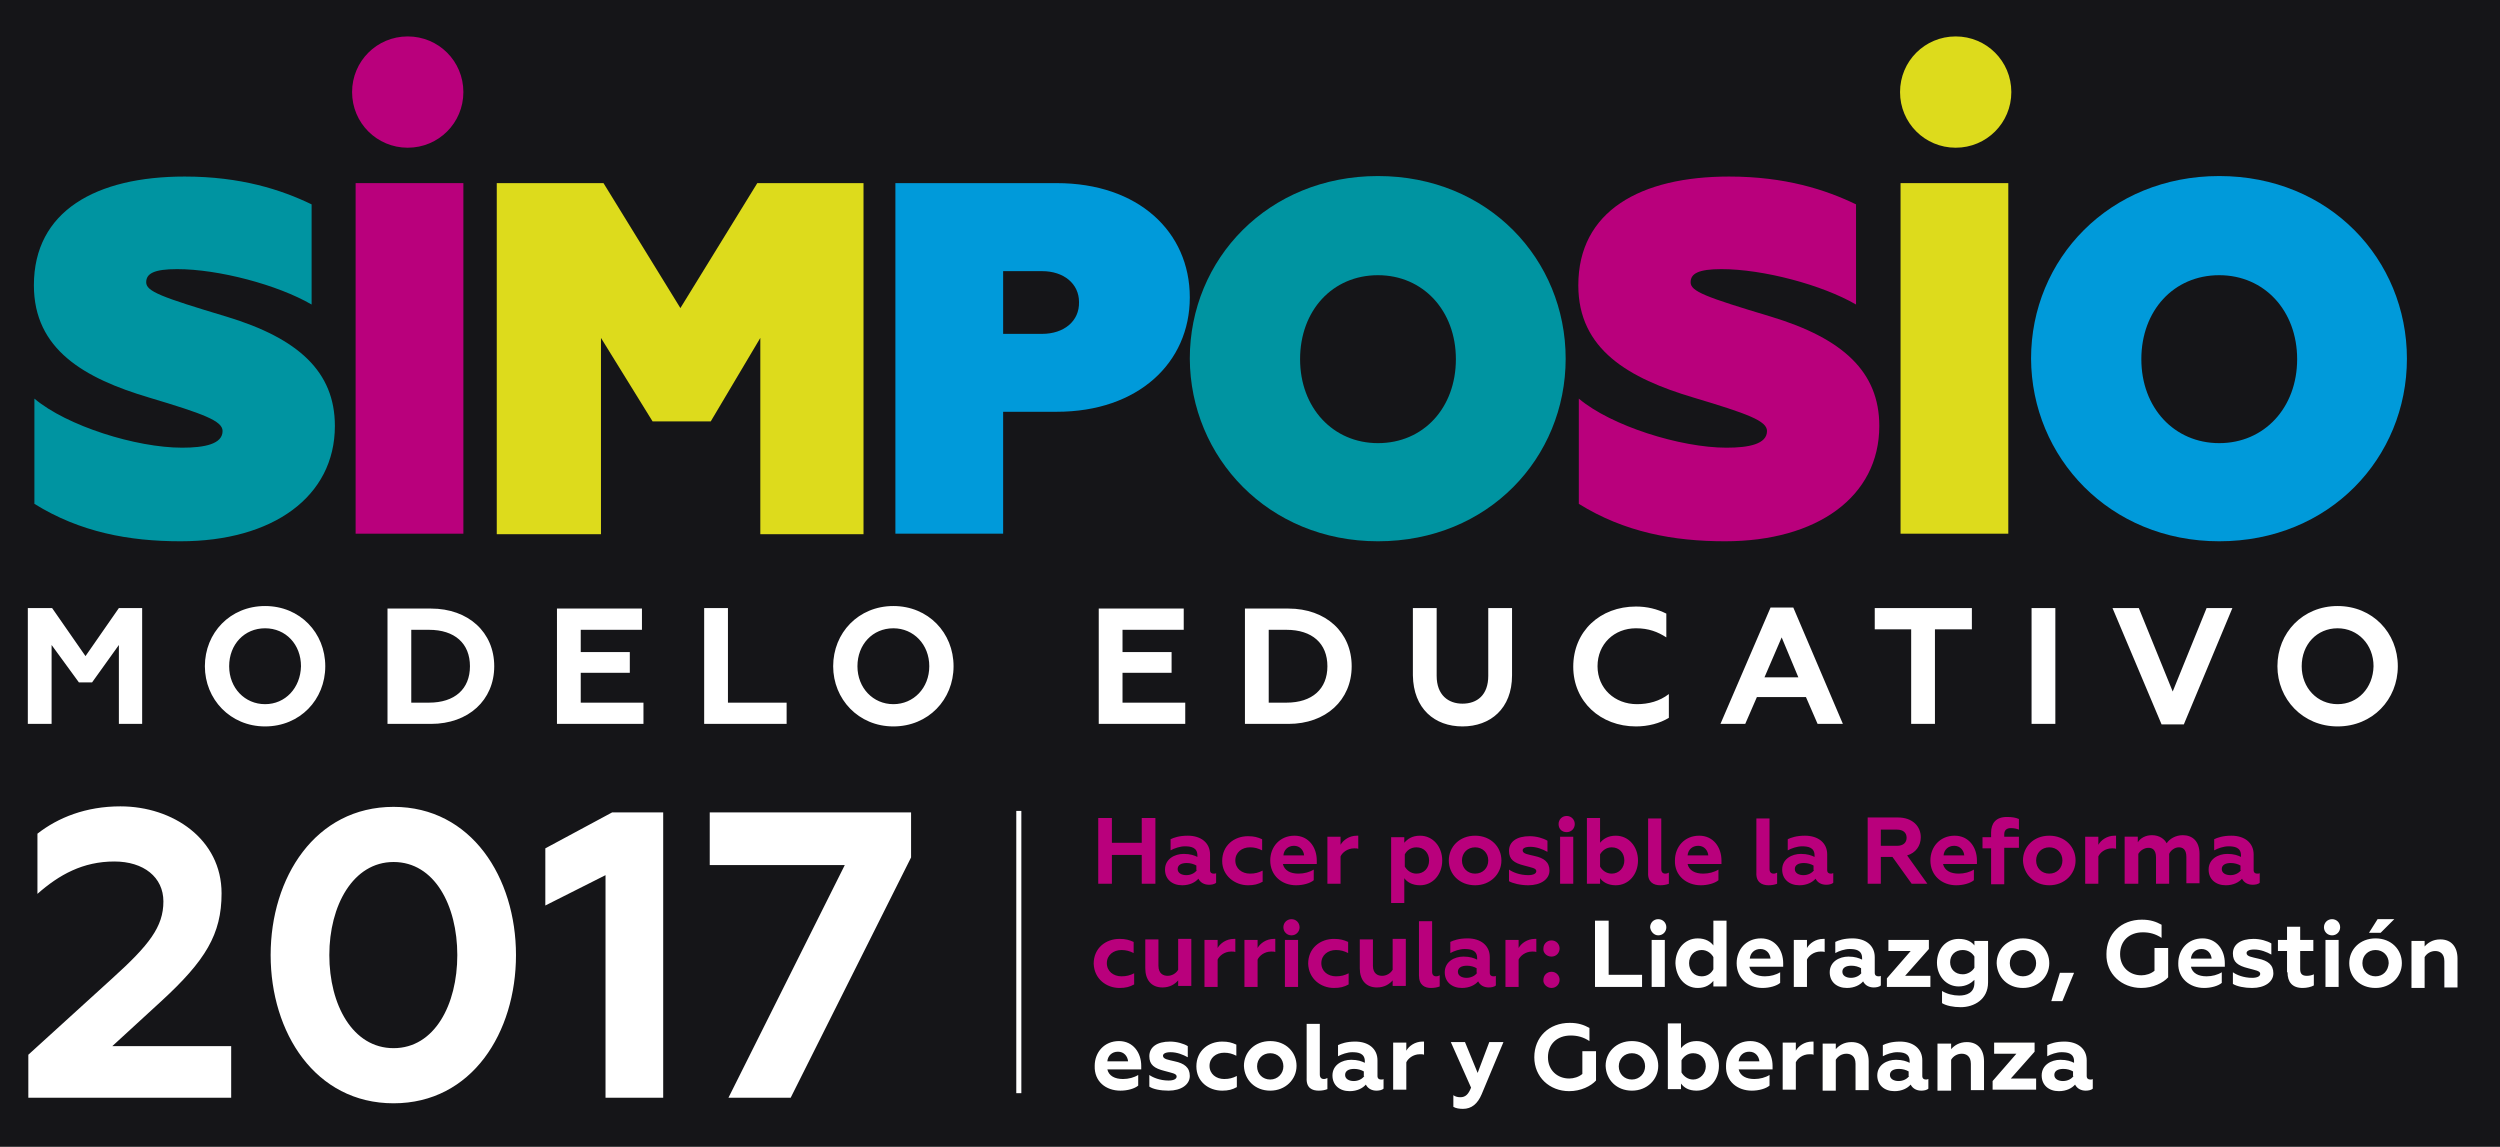 <?xml version="1.0" encoding="utf-8"?>
<!-- Generator: Adobe Illustrator 18.0.0, SVG Export Plug-In . SVG Version: 6.00 Build 0)  -->
<!DOCTYPE svg PUBLIC "-//W3C//DTD SVG 1.1//EN" "http://www.w3.org/Graphics/SVG/1.1/DTD/svg11.dtd">
<svg version="1.1" xmlns="http://www.w3.org/2000/svg" xmlns:xlink="http://www.w3.org/1999/xlink" x="0px" y="0px"
	 viewBox="0 0 494.2 226.7" enable-background="new 0 0 494.2 226.7" xml:space="preserve">
<g id="Capa_1">
	<rect x="-8" y="-17.8" fill="#151518" width="511" height="274.7"/>
	<g>
		<g>
			<path fill="#0094A1" d="M35.7,107c18.2,0,30.5-8.8,30.5-22.8c0-10.7-7.2-17.3-21.4-21.6c-13-3.9-15.9-5-15.9-6.8
				c0-1.7,1.5-2.6,6.1-2.6c8.2,0,19.9,3.1,26.6,7V40.4c-6-2.9-14-5.5-25.1-5.5c-17.5,0-29.8,6.8-29.8,21.5c0,12.7,10,18.4,22.8,22.2
				c10.7,3.2,14.5,4.6,14.5,6.6c0,2.6-3.6,3.3-8,3.3c-9.1,0-22.8-4.3-29.2-9.7v20.8C15.8,105.2,25.5,107,35.7,107"/>
			<rect x="70.3" y="36.2" fill="#B9007C" width="21.3" height="69.3"/>
			<polygon fill="#DDDB1C" points="98.2,105.6 118.8,105.6 118.8,66.8 129,83.3 140.5,83.3 150.3,66.8 150.3,105.6 170.7,105.6 
				170.7,36.2 149.7,36.2 134.5,60.9 119.3,36.2 98.2,36.2 			"/>
			<path fill="#009ADA" d="M206,66h-7.7V53.6h7.7c4.3,0,7.3,2.5,7.3,6.1C213.4,63.5,210.3,66,206,66 M208.9,36.2H177v69.3h21.3V81.4
				h10.6c16.1,0,26.3-9.7,26.3-22.6C235.2,45.8,225,36.2,208.9,36.2"/>
			<path fill="#0094A1" d="M272.4,107c21.8,0,37.1-16.5,37.1-36.1c0-19.6-15.3-36.1-37.1-36.1c-21.7,0-37.2,16.4-37.2,36.1
				C235.3,90.4,250.7,107,272.4,107 M272.4,87.6c-8.9,0-15.4-7-15.4-16.6s6.4-16.6,15.4-16.6c8.9,0,15.4,7,15.4,16.6
				S281.4,87.6,272.4,87.6"/>
			<path fill="#B9007C" d="M341,107c18.2,0,30.5-8.8,30.5-22.8c0-10.7-7.2-17.3-21.4-21.6c-13-3.9-15.9-5-15.9-6.8
				c0-1.7,1.5-2.6,6.1-2.6c8.2,0,19.9,3.1,26.6,7V40.4c-6-2.9-14-5.5-25.1-5.5c-17.5,0-29.8,6.8-29.8,21.5c0,12.7,10,18.4,22.8,22.2
				c10.7,3.2,14.5,4.6,14.5,6.6c0,2.6-3.6,3.3-8,3.3c-9.1,0-22.8-4.3-29.2-9.7v20.8C321.1,105.2,330.8,107,341,107"/>
			<rect x="375.7" y="36.2" fill="#DDDB1C" width="21.3" height="69.3"/>
			<path fill="#009ADA" d="M438.7,107c21.8,0,37.1-16.5,37.1-36.1c0-19.6-15.3-36.1-37.1-36.1c-21.7,0-37.2,16.4-37.2,36.1
				C401.6,90.4,417,107,438.7,107 M438.7,87.6c-8.9,0-15.4-7-15.4-16.6s6.4-16.6,15.4-16.6c8.9,0,15.4,7,15.4,16.6
				S447.6,87.6,438.7,87.6"/>
		</g>
		<g>
			<path fill="#B9007C" d="M80.6,29.2c6.1,0,11-4.9,11-11s-4.9-11-11-11c-6.1,0-11,4.9-11,11S74.5,29.2,80.6,29.2"/>
			<path fill="#DDDB1C" d="M386.6,29.2c6.1,0,11-4.9,11-11s-4.9-11-11-11c-6.1,0-11,4.9-11,11S380.5,29.2,386.6,29.2"/>
		</g>
		<path fill="#FFFFFF" d="M144,217h12.3l23.8-47.5v-8.9h-39.8V171h26.7L144,217z M119.7,217h11.4v-56.4H121l-13.2,7.1V179l11.9-6
			V217z M77.8,207.2c-8.1,0-12.7-8.6-12.7-18.4s4.7-18.4,12.7-18.4c8.1,0,12.6,8.6,12.6,18.4S85.9,207.2,77.8,207.2 M77.8,218.1
			c15.5,0,24.2-14,24.2-29.3c0-15.3-8.8-29.3-24.2-29.3c-15.5,0-24.3,14-24.3,29.3C53.5,204.1,62.3,218.1,77.8,218.1 M5.6,217h40.1
			v-10.2H22.2l9.7-8.9c8.7-8,11.9-13.2,11.9-21.3c0-10.7-9.6-17.2-20-17.2c-6.8,0-12.3,2.2-16.4,5.4v11.9c4.3-3.8,9-6.4,15.2-6.4
			c5.8,0,9.7,3.1,9.7,7.9c0,5-2.8,8.6-10.1,15.2L5.6,208.5V217z"/>
		<path fill="#FFFFFF" d="M462.1,143.6c6.9,0,11.9-5.3,11.9-11.9c0-6.6-5-11.9-11.9-11.9c-6.9,0-11.9,5.3-11.9,11.9
			C450.2,138.2,455.2,143.6,462.1,143.6 M462.1,139.2c-4,0-7.1-3.2-7.1-7.5c0-4.3,3-7.5,7.1-7.5c4,0,7.1,3.2,7.1,7.5
			C469.1,136,466.1,139.2,462.1,139.2 M427.3,143.2h4.4l9.6-23h-5.1l-6.7,16.5l-6.7-16.5h-5.2L427.3,143.2z M401.6,143.1h4.7v-22.9
			h-4.7V143.1z M370.6,120.2v4.2h7.2v18.7h4.7v-18.7h7.3v-4.2H370.6z M348.8,133.9l3.4-7.9l3.3,7.9H348.8z M340.1,143.1h4.9l2.3-5.3
			h9.7l2.3,5.3h5l-9.8-23h-4.5L340.1,143.1z M323.4,143.6c2.4,0,4.7-0.6,6.5-1.7v-4.7c-1.8,1.4-4,2-6.3,2c-4.4,0-7.8-3.1-7.8-7.5
			c0-4.4,3.3-7.5,7.6-7.5c2.5,0,4.3,0.7,6,1.8v-4.7c-1.8-0.9-3.8-1.4-6-1.4c-7.1,0-12.4,4.9-12.4,11.9
			C311,138.7,316.4,143.6,323.4,143.6 M289.1,143.6c5.5,0,9.8-3.5,9.8-10.1v-13.3h-4.7v13.4c0,3.8-2.2,5.5-5.1,5.5
			c-2.8,0-5.1-1.7-5.1-5.5v-13.4h-4.7v13.3C279.4,140.1,283.6,143.6,289.1,143.6 M250.8,138.9v-14.4h3.5c5.1,0,8.1,2.7,8.1,7.2
			c0,4.5-3,7.2-8.1,7.2H250.8z M246.1,143.1h8.6c7.4,0,12.5-4.7,12.5-11.4c0-6.7-5.1-11.4-12.5-11.4h-8.6V143.1z M217.1,143.1h17.2
			v-4.2h-12.4V133h9.7v-4.1h-9.7v-4.4h12.1v-4.2h-16.8V143.1z M176.6,143.6c6.9,0,11.9-5.3,11.9-11.9c0-6.6-5-11.9-11.9-11.9
			c-6.9,0-11.9,5.3-11.9,11.9C164.7,138.2,169.7,143.6,176.6,143.6 M176.6,139.2c-4,0-7.1-3.2-7.1-7.5c0-4.3,3-7.5,7.1-7.5
			c4,0,7.1,3.2,7.1,7.5C183.7,136,180.6,139.2,176.6,139.2 M139.2,143.1h16.3v-4.2h-11.6v-18.7h-4.7V143.1z M110.1,143.1h17.1v-4.2
			h-12.4V133h9.7v-4.1h-9.7v-4.4h12.1v-4.2h-16.8V143.1z M81.3,138.9v-14.4h3.5c5.1,0,8.1,2.7,8.1,7.2c0,4.5-3,7.2-8.1,7.2H81.3z
			 M76.6,143.1h8.6c7.4,0,12.5-4.7,12.5-11.4c0-6.7-5.1-11.4-12.5-11.4h-8.6V143.1z M52.4,143.6c6.9,0,11.9-5.3,11.9-11.9
			c0-6.6-5-11.9-11.9-11.9s-11.9,5.3-11.9,11.9C40.5,138.2,45.5,143.6,52.4,143.6 M52.4,139.2c-4,0-7.1-3.2-7.1-7.5
			c0-4.3,3-7.5,7.1-7.5s7.1,3.2,7.1,7.5C59.4,136,56.4,139.2,52.4,139.2 M5.5,143.1h4.7v-15.6l5.4,7.4h2.6l5.3-7.4v15.6h4.6v-22.9
			h-4.6l-6.6,9.5l-6.6-9.5H5.5V143.1z"/>
		<path fill="#B9007C" d="M443,172c-0.4,0.6-1.2,1-2.1,1c-0.9,0-1.7-0.4-1.7-1.2c0-0.8,0.7-1.2,1.8-1.2c0.7,0,1.4,0.2,1.9,0.5V172z
			 M446.2,172.7c-0.4,0-0.7-0.2-0.7-0.7v-3.1c0-2.3-1.8-3.7-4.4-3.7c-1.7,0-2.8,0.4-3.4,0.7v2.2c0.7-0.4,1.9-0.8,2.8-0.8
			c1.2,0,2.5,0.2,2.5,1.8v0.3c-0.6-0.3-1.4-0.6-2.7-0.6c-1.8,0-3.7,1-3.7,3.1c0,1.9,1.4,3.1,3.4,3.1c1.5,0,2.6-0.6,3.2-1.3
			c0.4,0.8,1.2,1.2,2.1,1.2c0.5,0,1.1-0.1,1.4-0.4v-1.9C446.6,172.7,446.4,172.7,446.2,172.7 M420.1,174.7h2.6v-5.9
			c0.4-0.7,1.2-1.2,2-1.2c0.7,0,1.5,0.3,1.5,1.9v5.2h2.6v-5.9c0.3-0.7,1.1-1.3,1.9-1.3c0.7,0,1.5,0.3,1.5,1.9v5.2h2.6v-5.8
			c0-2.5-1.4-3.7-3.3-3.7c-1.4,0-2.6,0.7-3.2,1.6c-0.4-0.8-1.4-1.6-2.9-1.6c-1.3,0-2.3,0.6-2.8,1.4v-1.1h-2.6V174.7z M412.2,174.7
			h2.6v-5.4c0.3-0.7,1.3-1.6,2.7-1.6c0.3,0,0.6,0,0.8,0.1v-2.6c-0.1,0-0.2,0-0.3,0c-1.5,0-2.7,0.9-3.2,1.8v-1.6h-2.6V174.7z
			 M405.1,175c3,0,5.2-2.2,5.2-4.9c0-2.7-2.1-4.9-5.2-4.9c-3.1,0-5.2,2.2-5.2,4.9C400,172.8,402.1,175,405.1,175 M405.1,172.7
			c-1.5,0-2.6-1.1-2.6-2.6c0-1.5,1.1-2.6,2.6-2.6c1.5,0,2.6,1.1,2.6,2.6C407.7,171.6,406.6,172.7,405.1,172.7 M396.2,174.7v-7.1h2.9
			v-2.2h-2.9v-0.5c0-0.8,0.5-1.2,1.3-1.2c0.6,0,1.1,0.1,1.6,0.3v-2.1c-0.7-0.3-1.4-0.4-2.4-0.4c-2.2,0-3.1,1.3-3.1,3.1v0.9h-1.7v2.2
			h1.7v7.1H396.2z M384.2,169.1c0.1-1.1,0.9-1.9,2.1-1.9c1.2,0,1.9,0.9,2,1.9H384.2z M386.7,175c1.4,0,2.8-0.4,3.5-1v-2.1
			c-0.8,0.5-1.9,0.8-3,0.8c-1.6,0-2.8-0.6-3.1-1.9h6.7v-0.7c0-2.6-1.6-4.9-4.4-4.9c-2.9,0-4.8,2.2-4.8,4.9
			C381.6,173.1,383.9,175,386.7,175 M371.8,167.2V164h3.2c1.2,0,1.9,0.6,1.9,1.6c0,1-0.7,1.6-1.9,1.6H371.8z M369.1,174.7h2.7v-5.3
			h2.3l3.8,5.3h3.1l-4-5.6c1.7-0.5,2.7-1.9,2.7-3.6c0-2.2-1.7-3.9-4.5-3.9h-6V174.7z M358.6,172c-0.4,0.6-1.2,1-2.1,1
			c-0.9,0-1.7-0.4-1.7-1.2c0-0.8,0.7-1.2,1.8-1.2c0.7,0,1.4,0.2,1.9,0.5V172z M361.9,172.7c-0.4,0-0.7-0.2-0.7-0.7v-3.1
			c0-2.3-1.8-3.7-4.4-3.7c-1.7,0-2.8,0.4-3.4,0.7v2.2c0.7-0.4,1.9-0.8,2.8-0.8c1.2,0,2.5,0.2,2.5,1.8v0.3c-0.6-0.3-1.4-0.6-2.7-0.6
			c-1.8,0-3.7,1-3.7,3.1c0,1.9,1.4,3.1,3.4,3.1c1.5,0,2.6-0.6,3.2-1.3c0.4,0.8,1.2,1.2,2.1,1.2c0.5,0,1.1-0.1,1.4-0.4v-1.9
			C362.2,172.7,362,172.7,361.9,172.7 M349.6,175c0.6,0,1.2-0.1,1.7-0.3v-2.2c-0.2,0.1-0.4,0.2-0.7,0.2c-0.5,0-0.8-0.3-0.8-0.9v-10
			h-2.6v10.7C347.1,174.4,348.3,175,349.6,175 M333.6,169.1c0.1-1.1,0.9-1.9,2.1-1.9c1.2,0,1.9,0.9,2,1.9H333.6z M336.2,175
			c1.4,0,2.8-0.4,3.5-1v-2.1c-0.8,0.5-1.9,0.8-3,0.8c-1.6,0-2.8-0.6-3.1-1.9h6.7v-0.7c0-2.6-1.6-4.9-4.4-4.9c-2.9,0-4.8,2.2-4.8,4.9
			C331,173.1,333.4,175,336.2,175 M328.2,175c0.6,0,1.2-0.1,1.7-0.3v-2.2c-0.2,0.1-0.4,0.2-0.7,0.2c-0.5,0-0.8-0.3-0.8-0.9v-10h-2.6
			v10.7C325.7,174.4,326.9,175,328.2,175 M318.6,172.7c-1.1,0-1.9-0.7-2.3-1.4v-2.4c0.4-0.7,1.2-1.4,2.3-1.4c1.5,0,2.5,1.1,2.5,2.6
			C321.1,171.5,320.1,172.7,318.6,172.7 M319.4,175c2.6,0,4.4-2.2,4.4-4.9c0-2.7-1.8-4.9-4.4-4.9c-1.6,0-2.5,0.7-3.1,1.4v-4.9h-2.6
			v13h2.6v-1.1C316.8,174.3,317.8,175,319.4,175 M309.7,164.5c0.9,0,1.6-0.7,1.6-1.6c0-0.9-0.7-1.6-1.6-1.6c-0.9,0-1.6,0.7-1.6,1.6
			C308.1,163.9,308.8,164.5,309.7,164.5 M308.4,174.7h2.6v-9.3h-2.6V174.7z M302.1,175c2.5,0,4.2-1.2,4.2-2.9c0-1.7-1.1-2.5-3-2.9
			c-1.2-0.3-2.3-0.4-2.3-1.1c0-0.4,0.5-0.7,1.5-0.7c1.3,0,2.5,0.5,3.4,1v-2.2c-0.8-0.5-2.2-0.9-3.5-0.9c-2.6,0-4.1,1.1-4.1,2.9
			c0,1.7,1,2.4,3,2.9c1.4,0.4,2.4,0.5,2.4,1.1c0,0.5-0.6,0.8-1.6,0.8c-1.7,0-3.1-0.6-3.8-1.1v2.3C299,174.6,300.5,175,302.1,175
			 M291.6,175c3,0,5.2-2.2,5.2-4.9c0-2.7-2.1-4.9-5.2-4.9c-3.1,0-5.2,2.2-5.2,4.9C286.4,172.8,288.5,175,291.6,175 M291.6,172.7
			c-1.5,0-2.6-1.1-2.6-2.6c0-1.5,1.1-2.6,2.6-2.6c1.5,0,2.6,1.1,2.6,2.6C294.2,171.6,293.1,172.7,291.6,172.7 M280,167.5
			c1.5,0,2.5,1.1,2.5,2.6c0,1.5-1,2.6-2.5,2.6c-1.1,0-1.9-0.7-2.3-1.4v-2.4C278.1,168.1,278.9,167.5,280,167.5 M280.7,165.2
			c-1.6,0-2.5,0.7-3.1,1.4v-1.1H275v13h2.6v-4.9c0.5,0.7,1.5,1.4,3.1,1.4c2.6,0,4.4-2.2,4.4-4.9
			C285.1,167.4,283.3,165.2,280.7,165.2 M262.4,174.7h2.6v-5.4c0.3-0.7,1.3-1.6,2.7-1.6c0.3,0,0.6,0,0.8,0.1v-2.6
			c-0.1,0-0.2,0-0.3,0c-1.5,0-2.7,0.9-3.2,1.8v-1.6h-2.6V174.7z M253.7,169.1c0.1-1.1,0.9-1.9,2.1-1.9c1.2,0,1.9,0.9,2,1.9H253.7z
			 M256.2,175c1.4,0,2.8-0.4,3.5-1v-2.1c-0.8,0.5-1.9,0.8-3,0.8c-1.6,0-2.8-0.6-3.1-1.9h6.7v-0.7c0-2.6-1.6-4.9-4.4-4.9
			c-2.9,0-4.8,2.2-4.8,4.9C251.1,173.1,253.4,175,256.2,175 M246.7,175c1.2,0,2-0.2,2.9-0.7v-2.2c-0.8,0.4-1.5,0.6-2.5,0.6
			c-1.6,0-2.9-1-2.9-2.6c0-1.6,1.3-2.6,2.9-2.6c0.9,0,1.6,0.2,2.4,0.6v-2.2c-0.9-0.4-1.6-0.6-2.8-0.6c-2.7,0-5.1,1.8-5.1,4.9
			C241.6,173.1,244.1,175,246.7,175 M236.6,172c-0.4,0.6-1.2,1-2.1,1c-0.9,0-1.7-0.4-1.7-1.2c0-0.8,0.7-1.2,1.8-1.2
			c0.7,0,1.4,0.2,1.9,0.5V172z M239.9,172.7c-0.4,0-0.7-0.2-0.7-0.7v-3.1c0-2.3-1.8-3.7-4.4-3.7c-1.7,0-2.8,0.4-3.4,0.7v2.2
			c0.7-0.4,1.9-0.8,2.8-0.8c1.2,0,2.5,0.2,2.5,1.8v0.3c-0.6-0.3-1.4-0.6-2.7-0.6c-1.8,0-3.7,1-3.7,3.1c0,1.9,1.4,3.1,3.4,3.1
			c1.5,0,2.6-0.6,3.2-1.3c0.4,0.8,1.2,1.2,2.1,1.2c0.5,0,1.1-0.1,1.4-0.4v-1.9C240.3,172.7,240.1,172.7,239.9,172.7 M217.1,174.7
			h2.7V169h5.9v5.7h2.7v-13h-2.7v4.9h-5.9v-4.9h-2.7V174.7z"/>
		<path fill="#B9007C" d="M306.7,195.3c0.9,0,1.6-0.7,1.6-1.6c0-0.9-0.7-1.6-1.6-1.6c-0.9,0-1.6,0.7-1.6,1.6
			C305,194.5,305.8,195.3,306.7,195.3 M306.7,189.1c0.9,0,1.6-0.7,1.6-1.6c0-0.9-0.7-1.6-1.6-1.6c-0.9,0-1.6,0.7-1.6,1.6
			C305,188.4,305.8,189.1,306.7,189.1 M297.6,195.1h2.6v-5.4c0.3-0.7,1.3-1.6,2.7-1.6c0.3,0,0.6,0,0.8,0.1v-2.6c-0.1,0-0.2,0-0.3,0
			c-1.5,0-2.7,0.9-3.2,1.8v-1.6h-2.6V195.1z M292,192.3c-0.4,0.6-1.2,1-2.1,1c-0.9,0-1.7-0.4-1.7-1.2c0-0.8,0.7-1.2,1.8-1.2
			c0.7,0,1.4,0.2,1.9,0.5V192.3z M295.2,193c-0.4,0-0.7-0.2-0.7-0.7v-3.1c0-2.3-1.8-3.7-4.4-3.7c-1.7,0-2.8,0.4-3.4,0.7v2.2
			c0.7-0.4,1.9-0.8,2.8-0.8c1.2,0,2.5,0.2,2.5,1.8v0.3c-0.6-0.3-1.4-0.6-2.7-0.6c-1.8,0-3.7,1-3.7,3.1c0,1.9,1.4,3.1,3.4,3.1
			c1.5,0,2.6-0.6,3.2-1.3c0.4,0.8,1.2,1.2,2.1,1.2c0.5,0,1.1-0.1,1.4-0.4v-1.9C295.6,193,295.4,193,295.2,193 M282.9,195.3
			c0.6,0,1.2-0.1,1.7-0.3v-2.2c-0.2,0.1-0.4,0.2-0.7,0.2c-0.5,0-0.8-0.3-0.8-0.9v-10h-2.6v10.7C280.5,194.8,281.7,195.3,282.9,195.3
			 M275.3,185.8v5.9c-0.4,0.7-1.2,1.2-2.1,1.2c-0.8,0-1.8-0.4-1.8-2v-5.2h-2.6v5.7c0,2.3,1.2,3.8,3.4,3.8c1.5,0,2.5-0.7,3.1-1.4v1.1
			h2.6v-9.3H275.3z M263.7,195.3c1.2,0,2-0.2,2.9-0.7v-2.2c-0.8,0.4-1.5,0.6-2.5,0.6c-1.6,0-2.9-1-2.9-2.6c0-1.6,1.3-2.6,2.9-2.6
			c0.9,0,1.6,0.2,2.4,0.6v-2.2c-0.9-0.4-1.6-0.6-2.8-0.6c-2.7,0-5.1,1.8-5.1,4.9C258.7,193.5,261.1,195.3,263.7,195.3 M255.3,184.9
			c0.9,0,1.6-0.7,1.6-1.6c0-0.9-0.7-1.6-1.6-1.6c-0.9,0-1.6,0.7-1.6,1.6C253.7,184.2,254.4,184.9,255.3,184.9 M254,195.1h2.6v-9.3
			H254V195.1z M246,195.1h2.6v-5.4c0.3-0.7,1.3-1.6,2.7-1.6c0.3,0,0.6,0,0.8,0.1v-2.6c-0.1,0-0.2,0-0.3,0c-1.5,0-2.7,0.9-3.2,1.8
			v-1.6H246V195.1z M238.1,195.1h2.6v-5.4c0.3-0.7,1.3-1.6,2.7-1.6c0.3,0,0.6,0,0.8,0.1v-2.6c-0.1,0-0.2,0-0.3,0
			c-1.5,0-2.7,0.9-3.2,1.8v-1.6h-2.6V195.1z M232.9,185.8v5.9c-0.4,0.7-1.2,1.2-2.1,1.2c-0.8,0-1.8-0.4-1.8-2v-5.2h-2.6v5.7
			c0,2.3,1.2,3.8,3.4,3.8c1.5,0,2.5-0.7,3.1-1.4v1.1h2.6v-9.3H232.9z M221.3,195.3c1.2,0,2-0.2,2.9-0.7v-2.2
			c-0.8,0.4-1.5,0.6-2.5,0.6c-1.6,0-2.9-1-2.9-2.6c0-1.6,1.3-2.6,2.9-2.6c0.9,0,1.6,0.2,2.4,0.6v-2.2c-0.9-0.4-1.6-0.6-2.8-0.6
			c-2.7,0-5.1,1.8-5.1,4.9C216.3,193.5,218.7,195.3,221.3,195.3"/>
		<path fill="#FFFFFF" d="M479.3,195.1v-5.9c0.4-0.7,1.2-1.2,2.1-1.2c0.8,0,1.8,0.4,1.8,2v5.2h2.6v-5.7c0-2.3-1.2-3.8-3.4-3.8
			c-1.5,0-2.5,0.7-3.1,1.4v-1.1h-2.6v9.3H479.3z M468.3,184.4h2.3l2.7-2.7H470L468.3,184.4z M469.6,195.3c3,0,5.2-2.2,5.2-4.9
			c0-2.7-2.1-4.9-5.2-4.9c-3.1,0-5.2,2.2-5.2,4.9C464.4,193.2,466.5,195.3,469.6,195.3 M469.6,193c-1.5,0-2.6-1.1-2.6-2.6
			c0-1.5,1.1-2.6,2.6-2.6c1.5,0,2.6,1.1,2.6,2.6C472.1,191.9,471.1,193,469.6,193 M461,184.9c0.9,0,1.6-0.7,1.6-1.6
			c0-0.9-0.7-1.6-1.6-1.6s-1.6,0.7-1.6,1.6C459.4,184.2,460.1,184.9,461,184.9 M459.7,195.1h2.6v-9.3h-2.6V195.1z M452.2,192.2
			c0,1.9,0.9,3.1,3,3.1c0.8,0,1.7-0.2,2.2-0.5v-2.2c-0.4,0.2-0.9,0.3-1.4,0.3c-0.9,0-1.3-0.4-1.3-1.3V188h2.6v-2.2h-2.6v-2.6h-2.6
			v2.6h-1.8v2.2h1.8V192.2z M445.2,195.3c2.5,0,4.2-1.2,4.2-2.9c0-1.7-1.1-2.5-3-2.9c-1.2-0.3-2.3-0.4-2.3-1.1
			c0-0.4,0.5-0.7,1.5-0.7c1.3,0,2.5,0.5,3.4,1v-2.2c-0.8-0.5-2.2-0.9-3.5-0.9c-2.6,0-4.1,1.1-4.1,2.9c0,1.7,1,2.4,3,2.9
			c1.4,0.4,2.4,0.5,2.4,1.1c0,0.5-0.6,0.8-1.6,0.8c-1.7,0-3.1-0.6-3.8-1.1v2.3C442.2,195,443.7,195.3,445.2,195.3 M433.1,189.5
			c0.1-1.1,0.9-1.9,2.1-1.9c1.2,0,1.9,0.9,2,1.9H433.1z M435.7,195.3c1.4,0,2.8-0.4,3.5-1v-2.1c-0.8,0.5-1.9,0.8-3,0.8
			c-1.6,0-2.8-0.6-3.1-1.9h6.7v-0.7c0-2.6-1.6-4.9-4.4-4.9c-2.9,0-4.8,2.2-4.8,4.9C430.5,193.4,432.9,195.3,435.7,195.3
			 M423.3,195.3c2.3,0,4.3-1,5.3-2.1v-5.8h-2.7v4.5c-0.7,0.6-1.7,0.9-2.6,0.9c-2.3,0-4.2-1.6-4.2-4.2c0-2.6,1.8-4.3,4.5-4.3
			c1.3,0,2.5,0.3,3.7,1.1v-2.6c-1.1-0.6-2.2-1-3.9-1c-4.1,0-7,2.8-7,6.8C416.3,192.5,419.4,195.3,423.3,195.3 M405.5,197.9h2.2
			l2.3-5.6h-2.8L405.5,197.9z M399.9,195.3c3,0,5.2-2.2,5.2-4.9c0-2.7-2.1-4.9-5.2-4.9c-3.1,0-5.2,2.2-5.2,4.9
			C394.8,193.2,396.9,195.3,399.9,195.3 M399.9,193c-1.5,0-2.6-1.1-2.6-2.6c0-1.5,1.1-2.6,2.6-2.6c1.5,0,2.6,1.1,2.6,2.6
			C402.5,191.9,401.4,193,399.9,193 M388,192.6c-1.5,0-2.5-1-2.5-2.4c0-1.4,1-2.4,2.5-2.4c1.1,0,1.9,0.6,2.3,1.3v2.2
			C389.9,192,389,192.6,388,192.6 M390.3,185.8v1.1c-0.5-0.7-1.5-1.3-3.1-1.3c-2.6,0-4.3,2.1-4.3,4.7c0,2.6,1.8,4.7,4.3,4.7
			c1.5,0,2.5-0.7,3.1-1.3v0.6c0,2-1.6,2.5-3,2.5c-1.2,0-2.4-0.3-3.4-0.9v2.4c0.8,0.5,2.2,0.8,3.7,0.8c2.6,0,5.4-1.5,5.4-4.9v-8.2
			H390.3z M373,195.1h8.6v-2.2h-5l4.7-5.3v-1.8h-8v2.2h4.4l-4.7,5.4V195.1z M368,192.3c-0.4,0.6-1.2,1-2.1,1c-0.9,0-1.7-0.4-1.7-1.2
			c0-0.8,0.7-1.2,1.8-1.2c0.7,0,1.4,0.2,1.9,0.5V192.3z M371.3,193c-0.4,0-0.7-0.2-0.7-0.7v-3.1c0-2.3-1.8-3.7-4.4-3.7
			c-1.7,0-2.8,0.4-3.4,0.7v2.2c0.7-0.4,1.9-0.8,2.8-0.8c1.2,0,2.5,0.2,2.5,1.8v0.3c-0.6-0.3-1.4-0.6-2.7-0.6c-1.8,0-3.7,1-3.7,3.1
			c0,1.9,1.4,3.1,3.4,3.1c1.5,0,2.6-0.6,3.2-1.3c0.4,0.8,1.2,1.2,2.1,1.2c0.5,0,1.1-0.1,1.4-0.4v-1.9C371.7,193,371.5,193,371.3,193
			 M354.6,195.1h2.6v-5.4c0.3-0.7,1.3-1.6,2.7-1.6c0.3,0,0.6,0,0.8,0.1v-2.6c-0.1,0-0.2,0-0.3,0c-1.5,0-2.7,0.9-3.2,1.8v-1.6h-2.6
			V195.1z M345.9,189.5c0.1-1.1,0.9-1.9,2.1-1.9c1.2,0,1.9,0.9,2,1.9H345.9z M348.4,195.3c1.4,0,2.8-0.4,3.5-1v-2.1
			c-0.8,0.5-1.9,0.8-3,0.8c-1.6,0-2.8-0.6-3.1-1.9h6.7v-0.7c0-2.6-1.6-4.9-4.4-4.9c-2.9,0-4.8,2.2-4.8,4.9
			C343.3,193.4,345.6,195.3,348.4,195.3 M336.4,193c-1.5,0-2.5-1.1-2.5-2.6c0-1.5,1-2.6,2.5-2.6c1.1,0,1.9,0.7,2.3,1.4v2.4
			C338.3,192.4,337.5,193,336.4,193 M335.6,195.3c1.6,0,2.5-0.7,3.1-1.4v1.1h2.6v-13h-2.6v4.9c-0.5-0.7-1.5-1.4-3.1-1.4
			c-2.6,0-4.4,2.2-4.4,4.9C331.3,193.2,333.1,195.3,335.6,195.3 M327.8,184.9c0.9,0,1.6-0.7,1.6-1.6c0-0.9-0.7-1.6-1.6-1.6
			c-0.9,0-1.6,0.7-1.6,1.6C326.3,184.2,327,184.9,327.8,184.9 M326.5,195.1h2.6v-9.3h-2.6V195.1z M315.3,195.1h9.3v-2.4H318V182
			h-2.7V195.1z"/>
		<path fill="#FFFFFF" d="M409.9,212.7c-0.4,0.6-1.2,1-2.1,1c-0.9,0-1.7-0.4-1.7-1.2c0-0.8,0.7-1.2,1.8-1.2c0.7,0,1.4,0.2,1.9,0.5
			V212.7z M413.2,213.4c-0.4,0-0.7-0.2-0.7-0.7v-3.1c0-2.3-1.8-3.7-4.4-3.7c-1.7,0-2.8,0.4-3.4,0.7v2.2c0.7-0.4,1.9-0.8,2.8-0.8
			c1.2,0,2.5,0.2,2.5,1.8v0.3c-0.6-0.3-1.4-0.6-2.7-0.6c-1.8,0-3.7,1-3.7,3.1c0,1.9,1.4,3.1,3.4,3.1c1.5,0,2.6-0.6,3.2-1.3
			c0.4,0.8,1.2,1.2,2.1,1.2c0.5,0,1.1-0.1,1.4-0.4v-1.9C413.6,213.4,413.4,213.4,413.2,213.4 M393.9,215.4h8.6v-2.2h-5l4.7-5.3v-1.8
			h-8v2.2h4.4l-4.7,5.4V215.4z M385.7,215.4v-5.9c0.4-0.7,1.2-1.2,2.1-1.2c0.8,0,1.8,0.4,1.8,2v5.2h2.6v-5.7c0-2.3-1.2-3.8-3.4-3.8
			c-1.5,0-2.5,0.7-3.1,1.4v-1.1H383v9.3H385.7z M377.4,212.7c-0.4,0.6-1.2,1-2.1,1c-0.9,0-1.7-0.4-1.7-1.2c0-0.8,0.7-1.2,1.8-1.2
			c0.7,0,1.4,0.2,1.9,0.5V212.7z M380.7,213.4c-0.4,0-0.7-0.2-0.7-0.7v-3.1c0-2.3-1.8-3.7-4.4-3.7c-1.7,0-2.8,0.4-3.4,0.7v2.2
			c0.7-0.4,1.9-0.8,2.8-0.8c1.2,0,2.5,0.2,2.5,1.8v0.3c-0.6-0.3-1.4-0.6-2.7-0.6c-1.8,0-3.7,1-3.7,3.1c0,1.9,1.4,3.1,3.4,3.1
			c1.5,0,2.6-0.6,3.2-1.3c0.4,0.8,1.2,1.2,2.1,1.2c0.5,0,1.1-0.1,1.4-0.4v-1.9C381,213.4,380.8,213.4,380.7,213.4 M362.9,215.4v-5.9
			c0.4-0.7,1.2-1.2,2.1-1.2c0.8,0,1.8,0.4,1.8,2v5.2h2.6v-5.7c0-2.3-1.2-3.8-3.4-3.8c-1.5,0-2.5,0.7-3.1,1.4v-1.1h-2.6v9.3H362.9z
			 M352.4,215.4h2.6V210c0.3-0.7,1.3-1.6,2.7-1.6c0.3,0,0.6,0,0.8,0.1v-2.6c-0.1,0-0.2,0-0.3,0c-1.5,0-2.7,0.9-3.2,1.8v-1.6h-2.6
			V215.4z M343.7,209.8c0.1-1.1,0.9-1.9,2.1-1.9c1.2,0,1.9,0.9,2,1.9H343.7z M346.3,215.6c1.4,0,2.8-0.4,3.5-1v-2.1
			c-0.8,0.5-1.9,0.8-3,0.8c-1.6,0-2.8-0.6-3.1-1.9h6.7v-0.7c0-2.6-1.6-4.9-4.4-4.9c-2.9,0-4.8,2.2-4.8,4.9
			C341.1,213.8,343.5,215.6,346.3,215.6 M334.7,213.4c-1.1,0-1.9-0.7-2.3-1.4v-2.4c0.4-0.7,1.2-1.4,2.3-1.4c1.5,0,2.5,1.1,2.5,2.6
			C337.2,212.2,336.1,213.4,334.7,213.4 M335.4,215.6c2.6,0,4.4-2.2,4.4-4.9c0-2.7-1.8-4.9-4.4-4.9c-1.6,0-2.5,0.7-3.1,1.4v-4.9
			h-2.6v13h2.6v-1.1C332.9,215,333.8,215.6,335.4,215.6 M322.6,215.6c3,0,5.2-2.2,5.2-4.9c0-2.7-2.1-4.9-5.2-4.9
			c-3.1,0-5.2,2.2-5.2,4.9C317.5,213.5,319.6,215.6,322.6,215.6 M322.6,213.4c-1.5,0-2.6-1.1-2.6-2.6c0-1.5,1.1-2.6,2.6-2.6
			c1.5,0,2.6,1.1,2.6,2.6C325.2,212.2,324.1,213.4,322.6,213.4 M310.2,215.7c2.3,0,4.3-1,5.3-2.1v-5.8h-2.7v4.5
			c-0.7,0.6-1.7,0.9-2.6,0.9c-2.3,0-4.2-1.6-4.2-4.2c0-2.6,1.8-4.3,4.5-4.3c1.3,0,2.5,0.3,3.7,1.1v-2.6c-1.1-0.6-2.2-1-3.9-1
			c-4.1,0-7,2.8-7,6.8C303.3,212.9,306.3,215.7,310.2,215.7 M289.2,219.2c1.7,0,2.9-1,3.7-2.9l4.3-10.3h-2.8l-2.3,6.1l-2.5-6.1h-2.8
			l4,9c-0.5,1.3-1.1,1.9-2.1,1.9c-0.5,0-1-0.1-1.4-0.4v2.3C287.8,219.1,288.5,219.2,289.2,219.2 M275.4,215.4h2.6V210
			c0.3-0.7,1.3-1.6,2.7-1.6c0.3,0,0.6,0,0.8,0.1v-2.6c-0.1,0-0.2,0-0.3,0c-1.5,0-2.7,0.9-3.2,1.8v-1.6h-2.6V215.4z M269.7,212.7
			c-0.4,0.6-1.2,1-2.1,1c-0.9,0-1.7-0.4-1.7-1.2c0-0.8,0.7-1.2,1.8-1.2c0.7,0,1.4,0.2,1.9,0.5V212.7z M273,213.4
			c-0.4,0-0.7-0.2-0.7-0.7v-3.1c0-2.3-1.8-3.7-4.4-3.7c-1.7,0-2.8,0.4-3.4,0.7v2.2c0.7-0.4,1.9-0.8,2.8-0.8c1.2,0,2.5,0.2,2.5,1.8
			v0.3c-0.6-0.3-1.4-0.6-2.7-0.6c-1.8,0-3.7,1-3.7,3.1c0,1.9,1.4,3.1,3.4,3.1c1.5,0,2.6-0.6,3.2-1.3c0.4,0.8,1.2,1.2,2.1,1.2
			c0.5,0,1.1-0.1,1.4-0.4v-1.9C273.4,213.4,273.2,213.4,273,213.4 M260.7,215.6c0.6,0,1.2-0.1,1.7-0.3v-2.2
			c-0.2,0.1-0.4,0.2-0.7,0.2c-0.5,0-0.8-0.3-0.8-0.9v-10h-2.6v10.7C258.2,215.1,259.4,215.6,260.7,215.6 M251.1,215.6
			c3,0,5.2-2.2,5.2-4.9c0-2.7-2.1-4.9-5.2-4.9c-3.1,0-5.2,2.2-5.2,4.9C246,213.5,248.1,215.6,251.1,215.6 M251.1,213.4
			c-1.5,0-2.6-1.1-2.6-2.6c0-1.5,1.1-2.6,2.6-2.6c1.5,0,2.6,1.1,2.6,2.6C253.7,212.2,252.6,213.4,251.1,213.4 M241.6,215.6
			c1.2,0,2-0.2,2.9-0.7v-2.2c-0.8,0.4-1.5,0.6-2.5,0.6c-1.6,0-2.9-1-2.9-2.6c0-1.6,1.3-2.6,2.9-2.6c0.9,0,1.6,0.2,2.4,0.6v-2.2
			c-0.9-0.4-1.6-0.6-2.8-0.6c-2.7,0-5.1,1.8-5.1,4.9C236.5,213.8,238.9,215.6,241.6,215.6 M231,215.6c2.5,0,4.2-1.2,4.2-2.9
			c0-1.7-1.1-2.5-3-2.9c-1.2-0.3-2.3-0.4-2.3-1.1c0-0.4,0.5-0.7,1.5-0.7c1.3,0,2.5,0.5,3.4,1v-2.2c-0.8-0.5-2.2-0.9-3.5-0.9
			c-2.6,0-4.1,1.1-4.1,2.9c0,1.7,1,2.4,3,2.9c1.4,0.4,2.4,0.5,2.4,1.1c0,0.5-0.6,0.8-1.6,0.8c-1.7,0-3.1-0.6-3.8-1.1v2.3
			C227.9,215.3,229.4,215.6,231,215.6 M218.9,209.8c0.1-1.1,0.9-1.9,2.1-1.9c1.2,0,1.9,0.9,2,1.9H218.9z M221.5,215.6
			c1.4,0,2.8-0.4,3.5-1v-2.1c-0.8,0.5-1.9,0.8-3,0.8c-1.6,0-2.8-0.6-3.1-1.9h6.7v-0.7c0-2.6-1.6-4.9-4.4-4.9c-2.9,0-4.8,2.2-4.8,4.9
			C216.3,213.8,218.6,215.6,221.5,215.6"/>
		<line fill="none" stroke="#FFFFFF" x1="201.4" y1="160.3" x2="201.4" y2="216.1"/>
	</g>
</g>
<g id="Capa_2" display="none">
</g>
</svg>
